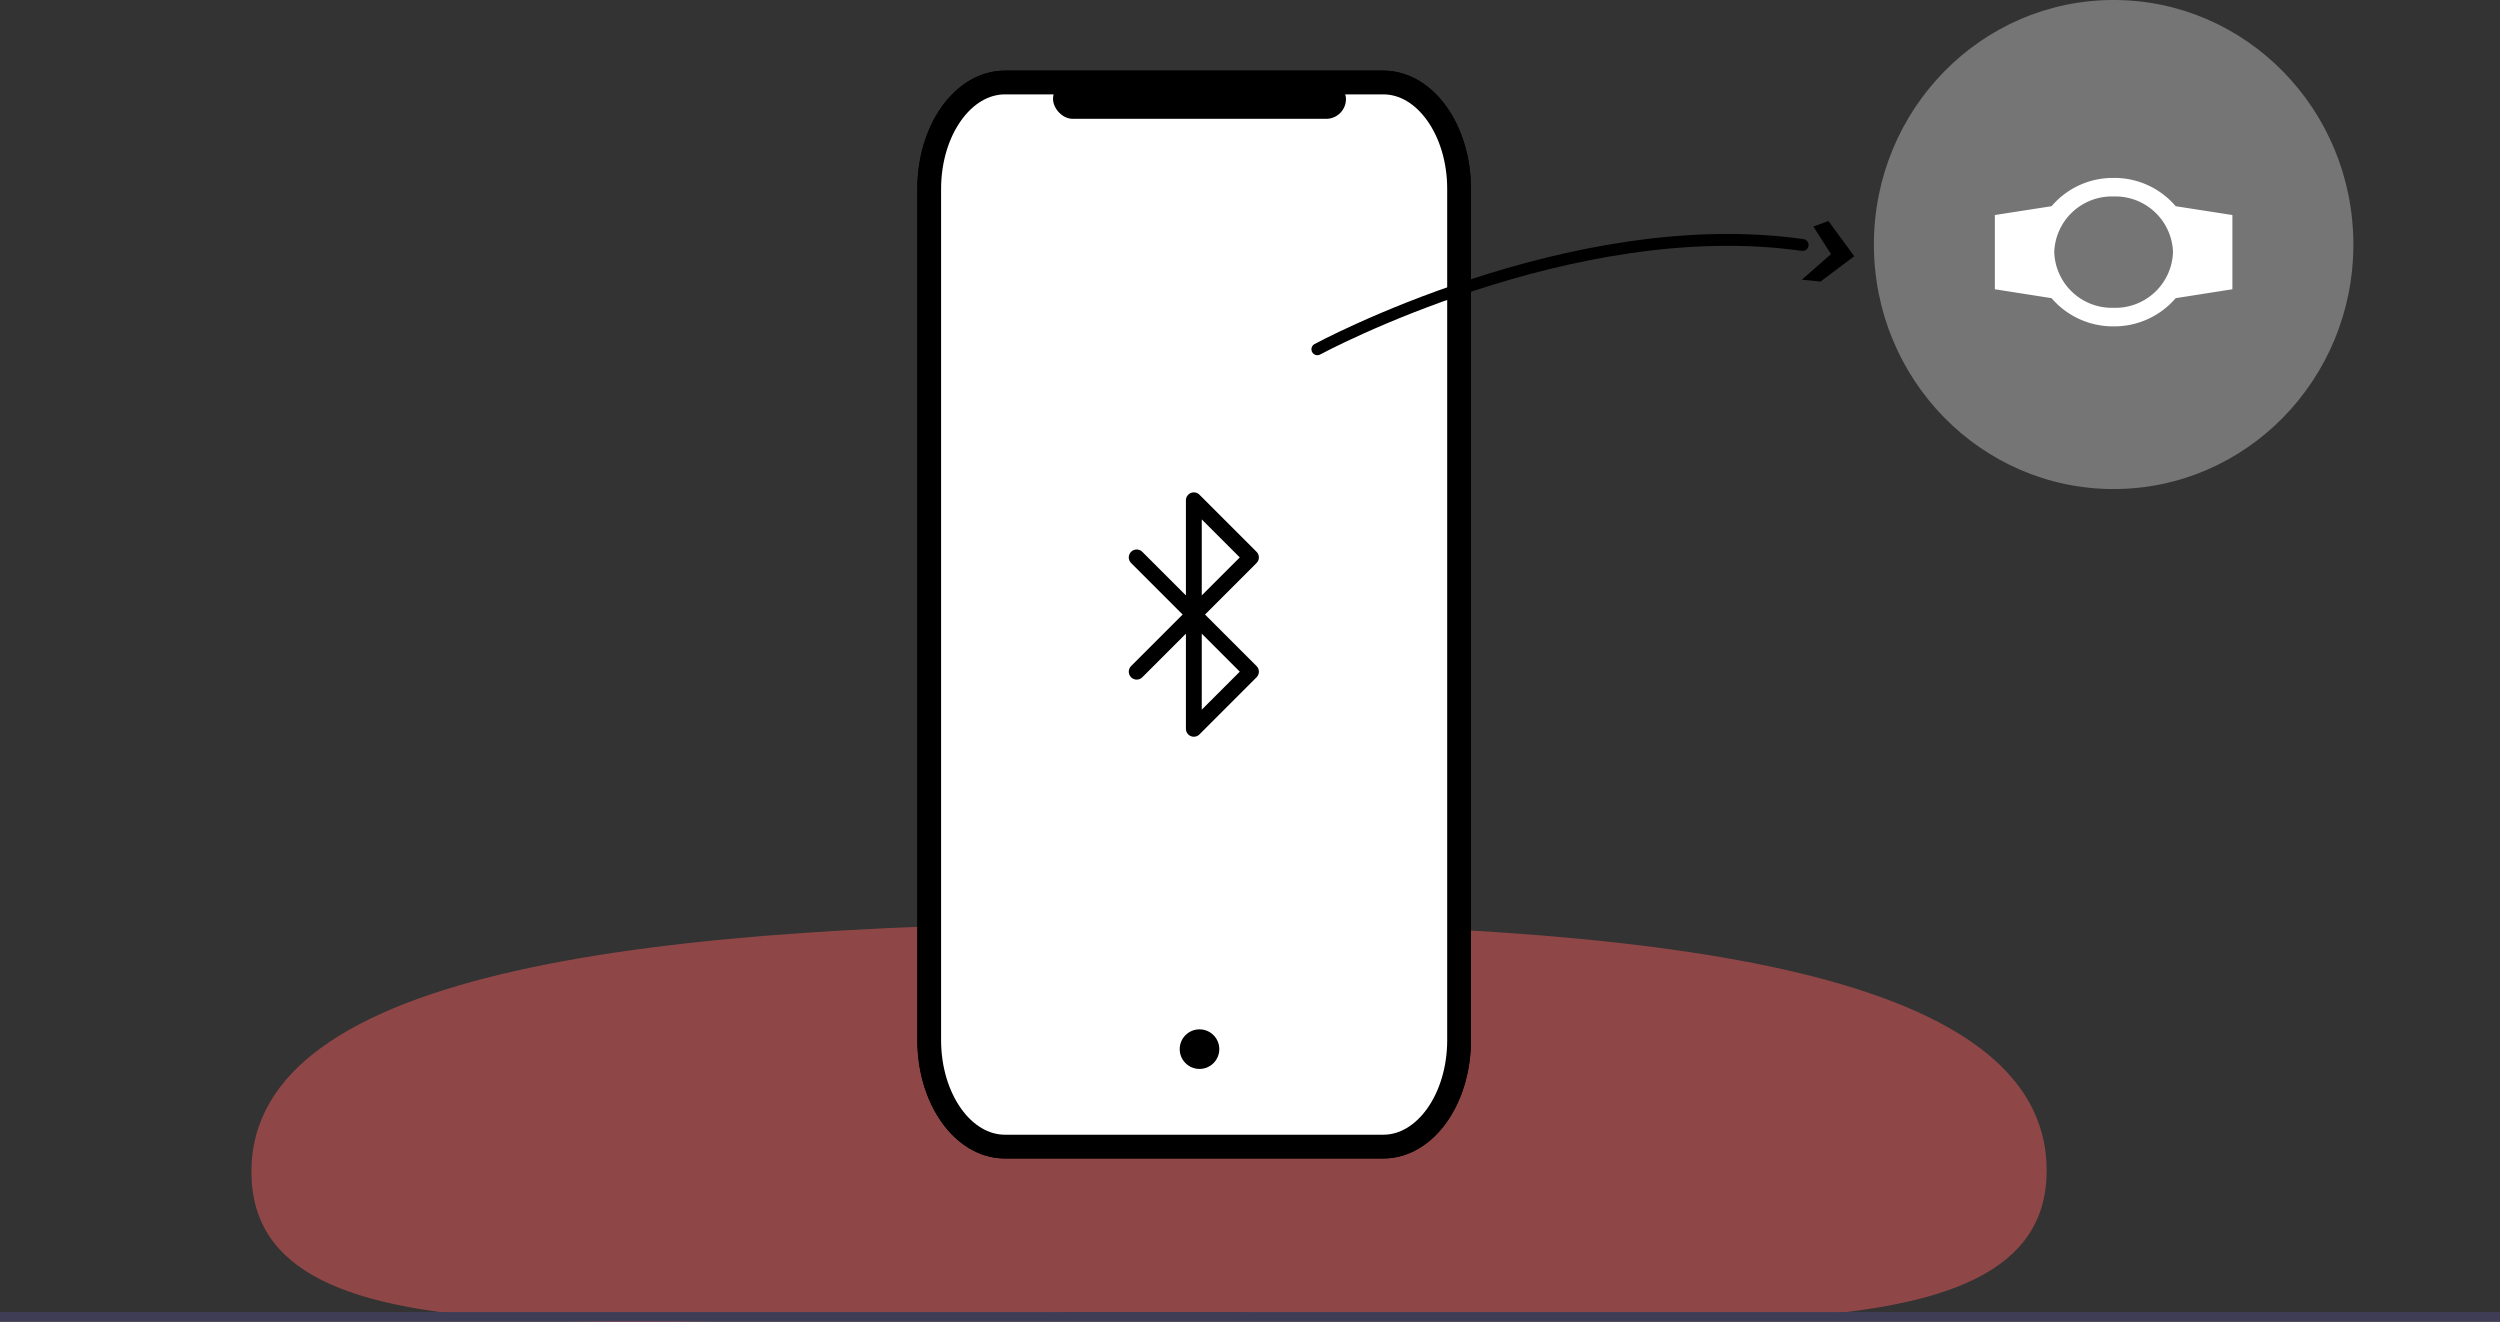 <svg xmlns="http://www.w3.org/2000/svg" width="315.756" height="166.95" viewBox="0 0 315.756 166.95">
  <rect x="0" y="0" width="315.756" height="166.95" fill="#333333" stroke="none"/>
  <g id="connecft-device" transform="translate(-108 -116.991)">
    <path id="Path_2943" data-name="Path 2943" d="M627.087,651.5c.022,25.787-51.123,17.855-113.736,17.909s-112.985,8.074-113.007-17.713,51.1-31.439,113.718-31.493S627.065,625.708,627.087,651.5Z" transform="translate(-260.588 -386.685)" fill="rgba(237,91,91,0.5)"/>
    <path id="Path_2835" data-name="Path 2835" d="M17.061,3h47.8c5.28,0,9.561,6.017,9.561,13.44V123.956c0,7.423-4.28,13.44-9.561,13.44h-47.8c-5.28,0-9.561-6.017-9.561-13.44V16.44C7.5,9.017,11.78,3,17.061,3Z" transform="translate(217.862 124.412)" fill="none" stroke="#000" stroke-linecap="round" stroke-linejoin="round" stroke-width="3"/>
    <path id="Path_2944" data-name="Path 2944" d="M17.061,3h47.8c5.28,0,9.561,6.017,9.561,13.44V123.956c0,7.423-4.28,13.44-9.561,13.44h-47.8c-5.28,0-9.561-6.017-9.561-13.44V16.44C7.5,9.017,11.78,3,17.061,3Z" transform="translate(217.862 124.412)" fill="#fff" stroke="#000" stroke-linecap="round" stroke-linejoin="round" stroke-width="3"/>
    <circle id="Ellipse_344" data-name="Ellipse 344" cx="2.5" cy="2.5" r="2.5" transform="translate(257 247)"/>
    <path id="Path_2946" data-name="Path 2946" d="M0,.734s36.134-4.7,61.938,9.67" transform="translate(274.124 160.419) rotate(-21)" fill="none" stroke="#000" stroke-linecap="round" stroke-width="1.5"/>
    <path id="Path_2947" data-name="Path 2947" d="M5.794.026,3.77,0,4.6,4.048,0,5.741,2.115,6.808,7.244,5.347Z" transform="translate(333.515 146.957) rotate(-21)"/>
    <ellipse id="Ellipse_341" data-name="Ellipse 341" cx="30.279" cy="30.884" rx="30.279" ry="30.884" transform="translate(344.678 116.991)" fill="#7c7c7c" opacity="0.9"/>
    <path id="Icon_feather-bluetooth" data-name="Icon feather-bluetooth" d="M9.75,8.716,24.182,23.148l-7.216,7.216V1.5l7.216,7.216L9.75,23.148" transform="translate(241.818 178.678)" fill="none" stroke="#000" stroke-linecap="round" stroke-linejoin="round" stroke-width="2"/>
    <rect id="Rectangle_2322" data-name="Rectangle 2322" width="315.756" height="1.18" transform="translate(108 282.705)" fill="#3f3d56"/>
    <rect id="Rectangle_2328" data-name="Rectangle 2328" width="37" height="5" rx="2.5" transform="translate(241 127)"/>
    <path id="Icon_material-watch" data-name="Icon material-watch" d="M24.75,15a10.224,10.224,0,0,0-3.562-7.837L20.063,0H10.688L9.574,7.163A10.175,10.175,0,0,0,6,15a10.175,10.175,0,0,0,3.574,7.838L10.688,30h9.375l1.125-7.162A10.224,10.224,0,0,0,24.75,15ZM8.344,15a7.283,7.283,0,0,1,7.031-7.5A7.283,7.283,0,0,1,22.406,15a7.283,7.283,0,0,1-7.031,7.5A7.283,7.283,0,0,1,8.344,15Z" transform="translate(389.956 133.462) rotate(90)" fill="#fff"/>
  </g>
</svg>
